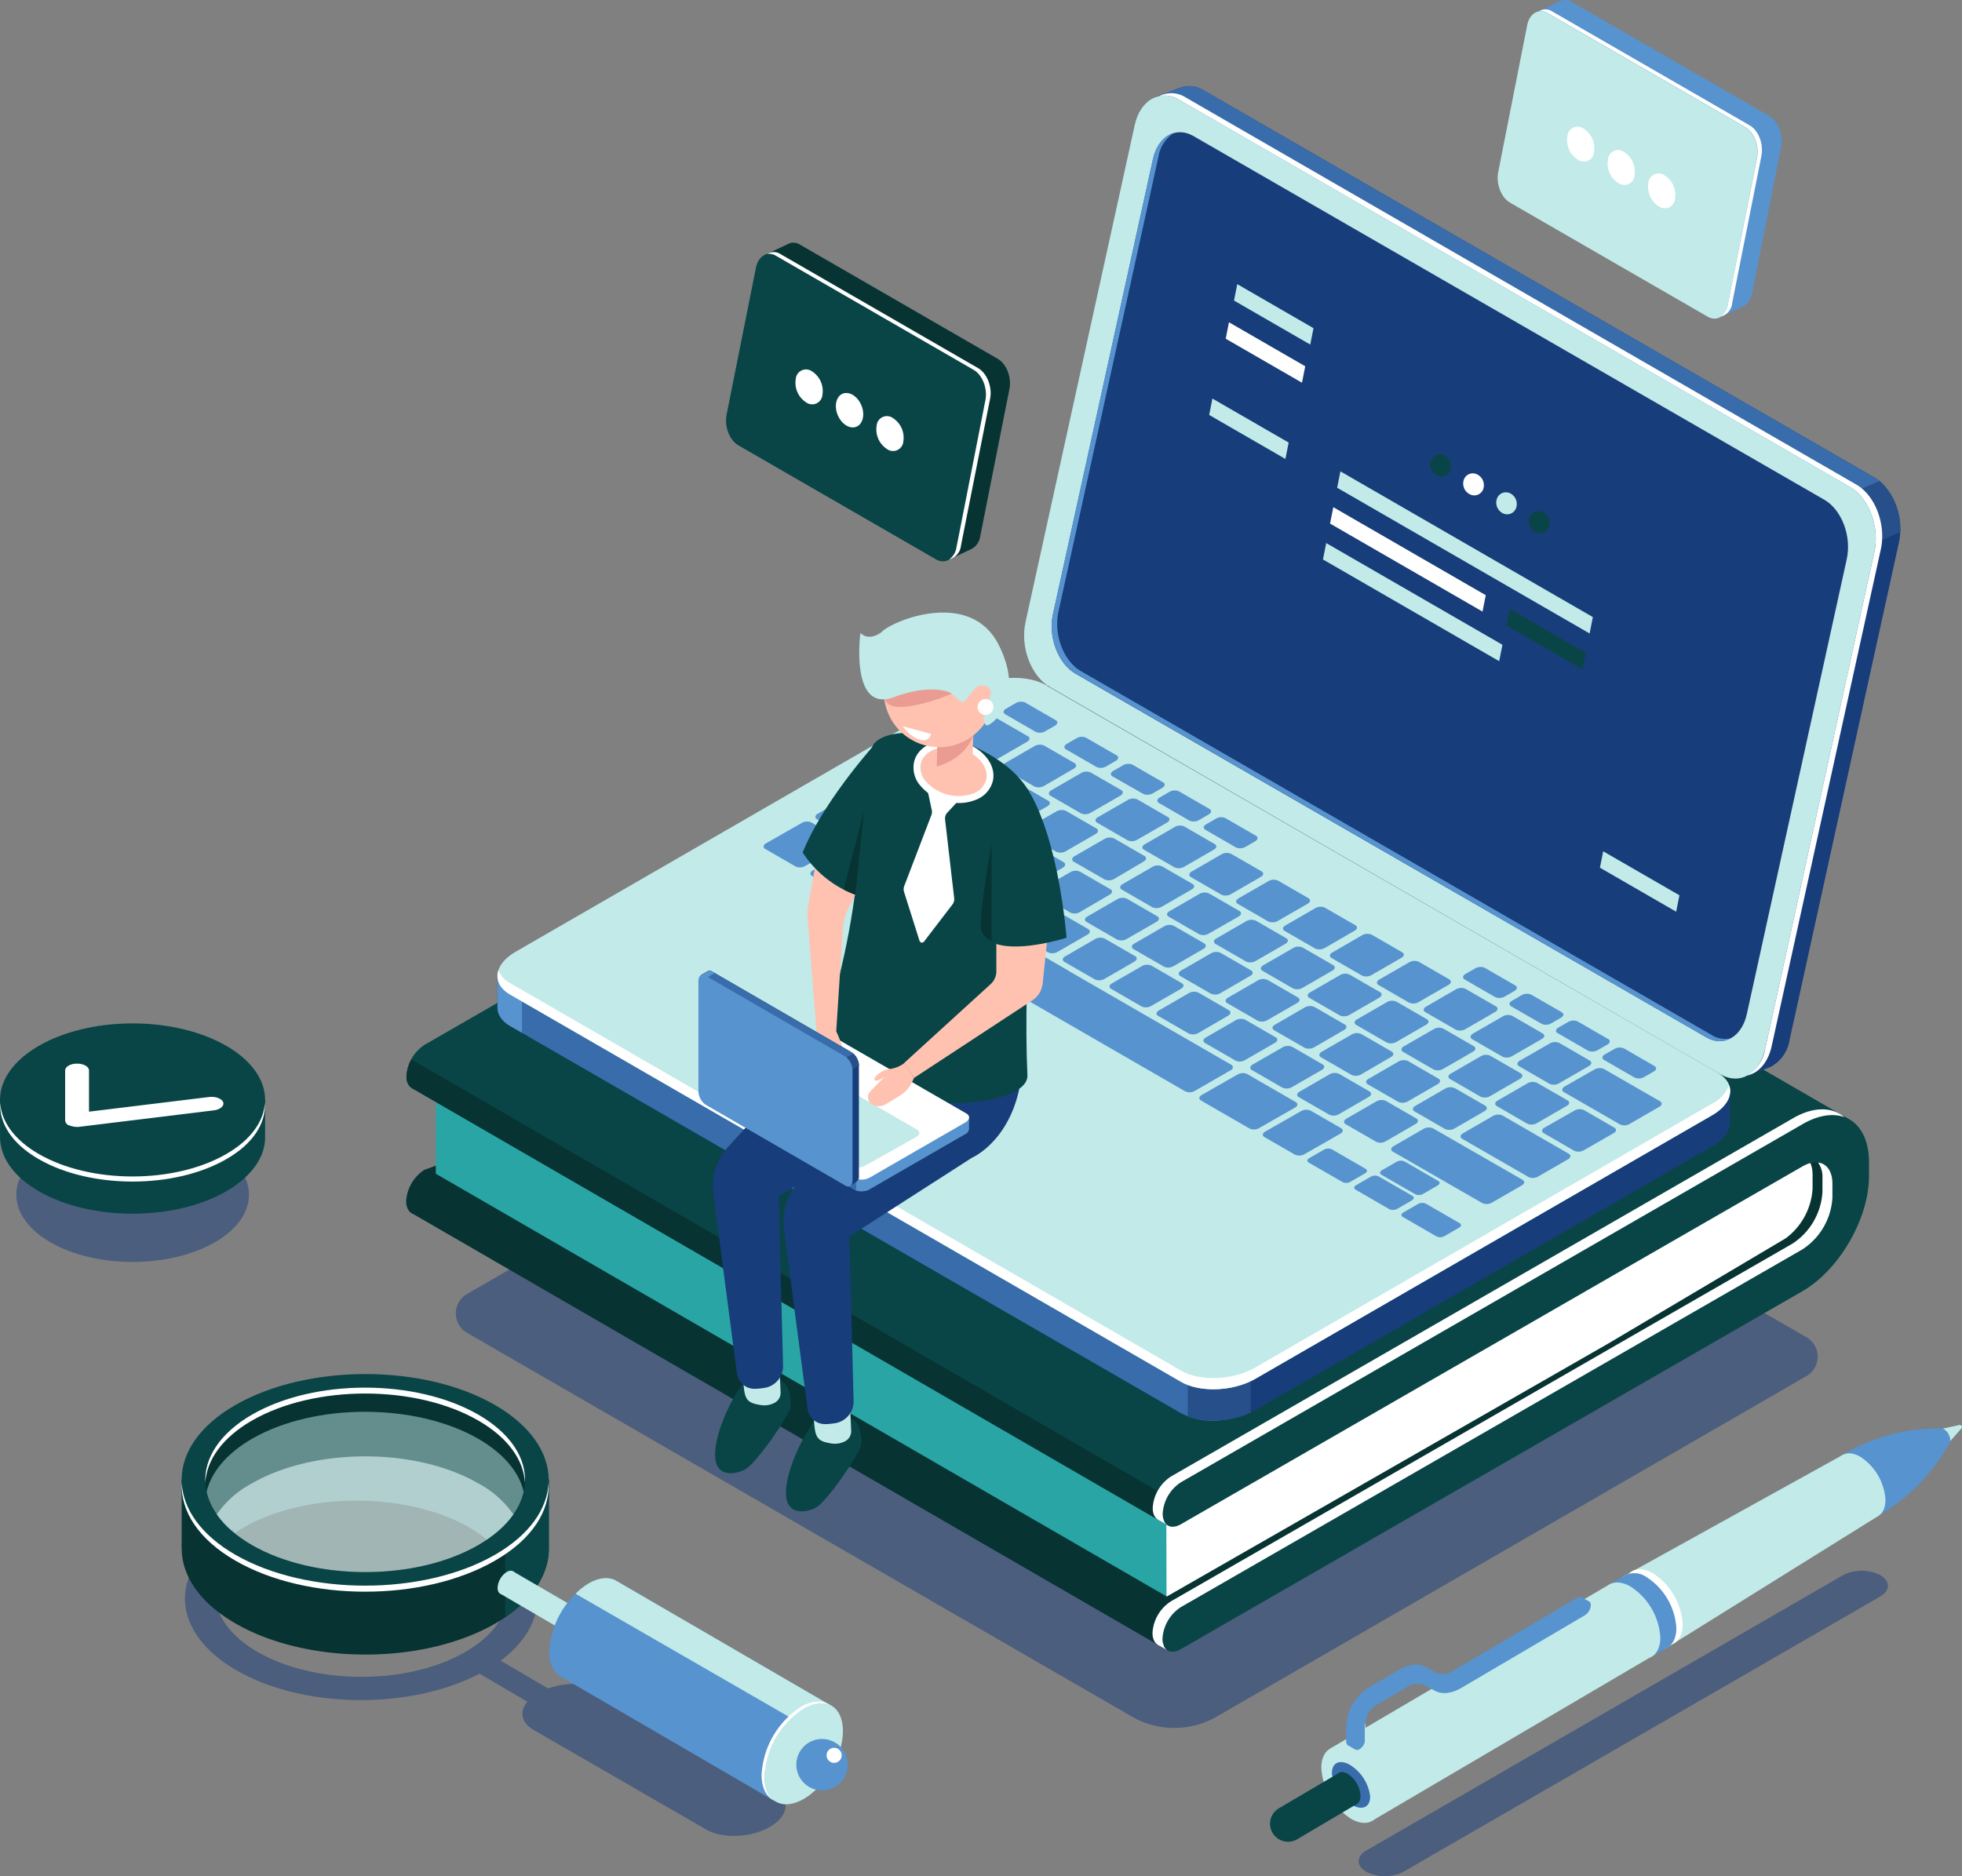 <svg id="Ñëîé_1" data-name="Ñëîé 1" xmlns="http://www.w3.org/2000/svg" viewBox="0 0 381.57 364.98"><rect x="0" y="0" width="381.57" height="364.98" fill="#808080" stroke="none"/><defs><style>.cls-1,.cls-6{fill:#173d7a;}.cls-1,.cls-11{opacity:0.5;}.cls-2{fill:#094546;}.cls-3{fill:#073333;}.cls-4{fill:#29a5a5;}.cls-5{fill:#fff;}.cls-7{fill:#396caa;}.cls-8{fill:#274f89;}.cls-11,.cls-9{fill:#c1eae9;}.cls-10{fill:#5793ce;}.cls-12{fill:aqua;}.cls-13{fill:#ffc2b0;}.cls-14{fill:#ea9c92;}</style></defs><title>cashreg</title><path class="cls-1" d="M400.12,372.89l-129.3-74.65a4.36,4.36,0,0,1,0-7.55l122.94-71,137.55,79.41a4.36,4.36,0,0,1,0,7.55L416.63,372.89A16.51,16.51,0,0,1,400.12,372.89Z" transform="translate(-179.99 -38.97)"/><path class="cls-2" d="M396.39,180c0-8.22-5.78-11.56-12.89-7.46L262.57,242.21a7.83,7.83,0,0,0-3.54,6.13c0,2.26,1.58,3.17,3.54,2l120.92-69.68c3.21-1.85,5.82-.34,5.82,3.37l0,13.52c2.35-.15,4.7-.15,7.08-.11Z" transform="translate(-179.99 -38.97)"/><path class="cls-3" d="M262.52,274.7l120.93-44.06c7.11-4.1,12.91-14.11,12.91-22.32V197.49c-2.38,0-4.73,0-7.08.11v14.8a12.86,12.86,0,0,1-5.82,10.06L262.53,266.53a7.82,7.82,0,0,0-3.55,6.13C259,274.91,260.57,275.83,262.52,274.7Z" transform="translate(-179.99 -38.97)"/><polygon class="cls-3" points="79.91 235.9 227.01 321.02 351.56 246.75 361.44 232 360.41 237.22 357.76 223.54 126.57 232.36 85.84 229.74 79.91 235.9"/><polygon class="cls-4" points="84.79 210.21 84.75 228.32 226.92 310.57 230.76 293.32 84.79 210.21"/><polygon class="cls-2" points="359.61 217.72 212.74 132.75 80.32 209.76 80.05 211.65 227.13 296.74 359.61 217.72"/><path class="cls-5" d="M492.77,300.32l34.53-20.48a13,13,0,0,0,5.2-9.63l0-2.71c0-2.2-.91-3.61-2.33-4l-68,37.81-55.36,29.94.05,18.31Z" transform="translate(-179.99 -38.97)"/><path class="cls-3" d="M411.82,332.9,265.89,248.47l-3.1-1.79L260,245.05a7.09,7.09,0,0,0-.94,3.29,2.51,2.51,0,0,0,1,2.27h0l0,0h0l147.05,85.08Z" transform="translate(-179.99 -38.97)"/><polygon class="cls-5" points="225.18 319.96 227.01 321.02 227.35 320.44 226.21 319.54 225.18 319.96"/><polygon class="cls-5" points="225.23 295.64 227.11 296.73 226.64 295.7 225.23 295.64"/><path class="cls-2" d="M409.66,327.31l120.92-69.68c7.12-4.1,12.9-.75,12.89,7.46l0,2.71c0,8.21-5.8,18.23-12.92,22.33L409.6,359.8c-2,1.13-3.54.21-3.53-2.05a7.85,7.85,0,0,1,3.54-6.13L530.54,282a12.85,12.85,0,0,0,5.82-10.07l0-2.71c0-3.7-2.6-5.21-5.81-3.36L409.65,335.48c-2,1.13-3.54.21-3.54-2.05A7.8,7.8,0,0,1,409.66,327.31Z" transform="translate(-179.99 -38.97)"/><path class="cls-5" d="M406.07,357.75a7.85,7.85,0,0,1,3.54-6.13L530.54,282a12.85,12.85,0,0,0,5.82-10.07l0-2.71c0-2.42-1.12-3.9-2.79-4.11a4.83,4.83,0,0,1,.85,3l0,2.71a12.89,12.89,0,0,1-5.83,10.07L407.67,350.5a7.83,7.83,0,0,0-3.54,6.13c0,1.71.91,2.65,2.2,2.51A3.38,3.38,0,0,1,406.07,357.75Z" transform="translate(-179.99 -38.97)"/><path class="cls-5" d="M406.11,333.43a7.8,7.8,0,0,1,3.55-6.12l120.92-69.68c3.07-1.76,5.88-2.14,8.1-1.35-2.37-2-6-2.1-10,.23L407.72,326.19a7.83,7.83,0,0,0-3.55,6.12c0,1.71.91,2.65,2.21,2.51A3.37,3.37,0,0,1,406.11,333.43Z" transform="translate(-179.99 -38.97)"/><path class="cls-6" d="M544.53,131.86,414.06,56.53a5.27,5.27,0,0,0-4.42-.54v0l-.23.09-.06,0-4.72,1.8L408.87,60a2,2,0,0,0-.06.23l-21.26,96.74c-1.06,4.84,1.07,10.49,4.76,12.62l127.33,73.52-.45,5.4,5.15-2a7.21,7.21,0,0,0,3.69-5.25l21.26-96.74C550.35,139.64,548.22,134,544.53,131.86Z" transform="translate(-179.99 -38.97)"/><path class="cls-7" d="M544.53,131.86,414.06,56.53a5.27,5.27,0,0,0-4.42-.54v0l-.23.09-.06,0-4.72,1.8L408.87,60a2,2,0,0,0-.06.23L394.8,124l63.84,49.73,90-36.62A10.1,10.1,0,0,0,544.53,131.86Z" transform="translate(-179.99 -38.97)"/><path class="cls-8" d="M539.61,146.73l9.93-4.23a12.47,12.47,0,0,0-4-9.95l-15.72,6.62Z" transform="translate(-179.99 -38.97)"/><path class="cls-9" d="M514.66,248,384.19,172.63c-3.69-2.14-5.82-7.79-4.76-12.63l21.25-96.74c1.06-4.84,4.92-7,8.61-4.9l130.47,75.32c3.69,2.14,5.82,7.79,4.76,12.63l-21.25,96.74C522.2,247.89,518.35,250.08,514.66,248Z" transform="translate(-179.99 -38.97)"/><path class="cls-5" d="M541,133.23,410.54,57.9a5.16,5.16,0,0,0-5.14-.22,5.33,5.33,0,0,1,3.89.68l130.47,75.32c3.69,2.14,5.82,7.79,4.76,12.63l-21.25,96.74a7.39,7.39,0,0,1-3.47,5.13c2.2-.49,4-2.48,4.72-5.59l21.25-96.74C546.83,141,544.7,135.36,541,133.23Z" transform="translate(-179.99 -38.97)"/><path class="cls-5" d="M511.83,240.76,389.12,170c-3.37-1.95-5.32-7.12-4.35-11.55l19.45-88.53c1-4.43,4.5-6.44,7.87-4.49L534.8,136.19c3.38,1.95,5.33,7.12,4.35,11.55l-19.44,88.53C518.73,240.7,515.21,242.71,511.83,240.76Z" transform="translate(-179.99 -38.97)"/><path class="cls-6" d="M511.83,240.76,389.12,170c-3.37-1.95-5.32-7.12-4.35-11.55l19.45-88.53c1-4.43,4.5-6.44,7.87-4.49L534.8,136.19c3.38,1.95,5.33,7.12,4.35,11.55l-19.44,88.53C518.73,240.7,515.21,242.71,511.83,240.76Z" transform="translate(-179.99 -38.97)"/><path class="cls-10" d="M512.9,240.32,390.19,169.51c-3.37-1.95-5.32-7.12-4.35-11.55l19.45-88.52a6.78,6.78,0,0,1,3.09-4.66c-1.95.5-3.55,2.32-4.16,5.09L384.77,158.4c-1,4.43,1,9.6,4.35,11.55l122.71,70.81a4.74,4.74,0,0,0,4.79.17A4.9,4.9,0,0,1,512.9,240.32Z" transform="translate(-179.99 -38.97)"/><path class="cls-6" d="M516.46,251.23l-17.84-2.35L383.5,182.41c-3.69-2.13-10.14-1.86-14.4.6l-81.58,47.08-10.78-1.42v6.11h0c-.07,1.41.73,2.77,2.47,3.78L409.7,313.89c3.69,2.13,10.13,1.87,14.39-.59L512.94,262c2.39-1.38,3.59-3.17,3.52-4.84h0Z" transform="translate(-179.99 -38.97)"/><path class="cls-7" d="M430,209.23l-8.18-4.72H331.85l-44.33,25.58-10.78-1.42v6.11h0c-.07,1.41.73,2.77,2.47,3.78L409.7,313.89a13.49,13.49,0,0,0,7.43,1.4Z" transform="translate(-179.99 -38.97)"/><path class="cls-10" d="M281.52,229.3l-4.78-.63v6.11h0c-.07,1.41.73,2.77,2.47,3.78l2.3,1.32Z" transform="translate(-179.99 -38.97)"/><path class="cls-8" d="M411,314.5a16.67,16.67,0,0,0,12.23-.76V300.1H411Z" transform="translate(-179.99 -38.97)"/><path class="cls-9" d="M409.7,307.78,279.22,232.45c-3.69-2.13-3.22-5.85,1-8.31l88.84-51.28c4.26-2.46,10.71-2.72,14.4-.59L514,247.6c3.69,2.13,3.23,5.85-1,8.31l-88.85,51.28C419.83,309.65,413.39,309.91,409.7,307.78Z" transform="translate(-179.99 -38.97)"/><path class="cls-5" d="M512.94,253.67,424.09,305c-4.26,2.46-10.7,2.73-14.39.6L279.22,230.22a4.85,4.85,0,0,1-2.29-2.51c-.58,1.74.16,3.51,2.29,4.74L409.7,307.78c3.69,2.13,10.13,1.87,14.39-.59l88.85-51.28c2.86-1.65,4-3.88,3.33-5.8A7,7,0,0,1,512.94,253.67Z" transform="translate(-179.99 -38.97)"/><path class="cls-10" d="M334.71,207.52l-5.9-3.41c-.47-.28-.41-.75.13-1.07l7-4a2.06,2.06,0,0,1,1.85-.08l5.9,3.41c.48.27.42.75-.13,1.07l-7,4A2.06,2.06,0,0,1,334.71,207.52Z" transform="translate(-179.99 -38.97)"/><path class="cls-10" d="M343.83,212.78l-5.9-3.41c-.48-.27-.42-.75.13-1.07l7-4a2.06,2.06,0,0,1,1.85-.08l5.9,3.41c.48.28.42.75-.13,1.07l-7,4A2.06,2.06,0,0,1,343.83,212.78Z" transform="translate(-179.99 -38.97)"/><path class="cls-10" d="M353,218,347,214.63c-.47-.27-.41-.75.14-1.06l7-4a2,2,0,0,1,1.84-.07l5.91,3.41c.47.27.41.75-.14,1.06l-7,4A2.05,2.05,0,0,1,353,218Z" transform="translate(-179.99 -38.97)"/><path class="cls-10" d="M365.56,213.7l-5.91-3.41c-.47-.28-.41-.75.14-1.07l5.85-3.38a2,2,0,0,1,1.84-.07l5.91,3.4c.47.28.41.76-.14,1.07l-5.84,3.38A2.06,2.06,0,0,1,365.56,213.7Z" transform="translate(-179.99 -38.97)"/><path class="cls-10" d="M374.67,219l-5.9-3.41c-.47-.27-.41-.75.13-1.07l5.85-3.37a2.06,2.06,0,0,1,1.85-.08l5.9,3.41c.48.27.42.75-.13,1.07l-5.85,3.37A2.06,2.06,0,0,1,374.67,219Z" transform="translate(-179.99 -38.97)"/><path class="cls-10" d="M383.79,224.22l-5.9-3.41c-.48-.27-.42-.75.13-1.06l5.85-3.38a2.06,2.06,0,0,1,1.85-.08l5.9,3.41c.47.28.42.75-.13,1.07l-5.85,3.38A2.05,2.05,0,0,1,383.79,224.22Z" transform="translate(-179.99 -38.97)"/><path class="cls-10" d="M392.91,229.49,387,226.08c-.47-.28-.41-.75.14-1.07l5.84-3.38a2.05,2.05,0,0,1,1.85-.07l5.91,3.4c.47.28.41.76-.14,1.07l-5.84,3.38A2.06,2.06,0,0,1,392.91,229.49Z" transform="translate(-179.99 -38.97)"/><path class="cls-10" d="M402,234.75l-5.9-3.41c-.47-.27-.42-.75.13-1.07l5.85-3.37a2.06,2.06,0,0,1,1.85-.08l5.9,3.41c.48.27.42.75-.13,1.07l-5.85,3.37A2.06,2.06,0,0,1,402,234.75Z" transform="translate(-179.99 -38.97)"/><path class="cls-10" d="M411.14,240l-5.9-3.41c-.48-.27-.42-.75.13-1.06l5.85-3.38a2.06,2.06,0,0,1,1.85-.08l5.9,3.41c.47.28.41.75-.13,1.07L413,239.94A2.05,2.05,0,0,1,411.14,240Z" transform="translate(-179.99 -38.97)"/><path class="cls-10" d="M420.26,245.28l-5.91-3.41c-.47-.28-.41-.75.14-1.07l5.84-3.38a2.05,2.05,0,0,1,1.85-.07l5.91,3.41c.47.27.41.75-.14,1.06l-5.85,3.38A2,2,0,0,1,420.26,245.28Z" transform="translate(-179.99 -38.97)"/><path class="cls-10" d="M429.37,250.54l-5.9-3.41c-.48-.27-.42-.75.13-1.07l5.85-3.37a2.06,2.06,0,0,1,1.85-.08l5.9,3.41c.48.27.42.75-.13,1.07l-5.85,3.37A2.06,2.06,0,0,1,429.37,250.54Z" transform="translate(-179.99 -38.97)"/><path class="cls-10" d="M438.49,255.8l-5.9-3.4c-.48-.28-.42-.76.13-1.07l5.85-3.38a2.06,2.06,0,0,1,1.85-.08l5.9,3.41c.47.28.41.75-.13,1.07l-5.85,3.38A2.05,2.05,0,0,1,438.49,255.8Z" transform="translate(-179.99 -38.97)"/><path class="cls-10" d="M447.61,261.07l-5.91-3.41c-.47-.27-.41-.75.13-1.07l5.85-3.38a2.05,2.05,0,0,1,1.85-.07l5.91,3.41c.47.27.41.75-.14,1.06L449.45,261A2,2,0,0,1,447.61,261.07Z" transform="translate(-179.99 -38.97)"/><path class="cls-10" d="M379,211.2l-5.9-3.4c-.48-.28-.42-.76.13-1.07l5.85-3.38a2.09,2.09,0,0,1,1.85-.08l5.9,3.41c.47.28.41.75-.13,1.07l-5.85,3.38A2.05,2.05,0,0,1,379,211.2Z" transform="translate(-179.99 -38.97)"/><path class="cls-10" d="M369.74,205.86l-5.91-3.41c-.47-.27-.41-.75.14-1.06l5.85-3.38a2,2,0,0,1,1.84-.08l5.91,3.41c.47.27.41.75-.14,1.07l-5.84,3.38A2.05,2.05,0,0,1,369.74,205.86Z" transform="translate(-179.99 -38.97)"/><path class="cls-10" d="M360.47,200.51l-12.72-7.34c-.47-.27-.41-.75.14-1.07l5.85-3.37a2.06,2.06,0,0,1,1.85-.08L368.3,196c.47.27.41.75-.13,1.07l-5.85,3.37A2.06,2.06,0,0,1,360.47,200.51Z" transform="translate(-179.99 -38.97)"/><path class="cls-10" d="M367,194l-10.32-5.95c-.48-.28-.42-.75.13-1.07l5.85-3.38a2.05,2.05,0,0,1,1.85-.07l10.32,5.95c.47.28.41.75-.13,1.07l-5.85,3.38A2.05,2.05,0,0,1,367,194Z" transform="translate(-179.99 -38.97)"/><path class="cls-10" d="M388.11,216.47l-5.91-3.41c-.47-.27-.41-.75.13-1.07l5.85-3.38a2.05,2.05,0,0,1,1.85-.07l5.91,3.41c.47.27.41.75-.14,1.06L390,216.39A2,2,0,0,1,388.11,216.47Z" transform="translate(-179.99 -38.97)"/><path class="cls-10" d="M397.22,221.73l-5.9-3.41c-.48-.27-.42-.75.13-1.06l5.85-3.38a2.06,2.06,0,0,1,1.85-.08l5.9,3.41c.48.27.42.75-.13,1.07l-5.85,3.37A2.06,2.06,0,0,1,397.22,221.73Z" transform="translate(-179.99 -38.97)"/><path class="cls-10" d="M406.34,227l-5.9-3.4c-.48-.28-.42-.76.13-1.07l5.85-3.38a2.09,2.09,0,0,1,1.85-.08l5.9,3.41c.47.28.41.75-.13,1.07l-5.85,3.38A2.05,2.05,0,0,1,406.34,227Z" transform="translate(-179.99 -38.97)"/><path class="cls-10" d="M415.46,232.26l-5.91-3.41c-.47-.27-.41-.75.13-1.07l5.85-3.38a2.05,2.05,0,0,1,1.85-.07l5.91,3.41c.47.27.41.75-.14,1.06l-5.85,3.38A2,2,0,0,1,415.46,232.26Z" transform="translate(-179.99 -38.97)"/><path class="cls-10" d="M424.57,237.52l-5.9-3.41c-.48-.27-.42-.75.13-1.06l5.85-3.38a2.06,2.06,0,0,1,1.85-.08l5.9,3.41c.48.27.42.75-.13,1.07l-5.85,3.37A2.06,2.06,0,0,1,424.57,237.52Z" transform="translate(-179.99 -38.97)"/><path class="cls-10" d="M433.69,242.78l-5.91-3.4c-.47-.28-.41-.76.14-1.07l5.85-3.38a2.09,2.09,0,0,1,1.85-.08l5.9,3.41c.47.28.41.75-.13,1.07l-5.85,3.38A2.05,2.05,0,0,1,433.69,242.78Z" transform="translate(-179.99 -38.97)"/><path class="cls-10" d="M442.8,248.05l-5.9-3.41c-.47-.27-.41-.75.13-1.07l5.85-3.37a2,2,0,0,1,1.85-.08l5.91,3.41c.47.27.41.75-.14,1.06L444.65,248A2.06,2.06,0,0,1,442.8,248.05Z" transform="translate(-179.99 -38.97)"/><path class="cls-10" d="M451.92,253.31,446,249.9c-.48-.27-.42-.75.13-1.06l5.85-3.38a2.06,2.06,0,0,1,1.85-.08l5.9,3.41c.48.27.42.75-.13,1.07l-5.85,3.37A2,2,0,0,1,451.92,253.31Z" transform="translate(-179.99 -38.97)"/><path class="cls-10" d="M461,258.58l-5.91-3.41c-.47-.28-.41-.75.14-1.07l5.85-3.38a2.05,2.05,0,0,1,1.85-.07l5.9,3.4c.47.28.41.76-.13,1.07l-5.85,3.38A2.09,2.09,0,0,1,461,258.58Z" transform="translate(-179.99 -38.97)"/><path class="cls-10" d="M477.25,267.93l-12.89-7.43c-.47-.28-.41-.76.14-1.07l5.85-3.38a2.06,2.06,0,0,1,1.85-.08l12.88,7.44c.47.27.41.75-.14,1.07l-5.85,3.38A2,2,0,0,1,477.25,267.93Z" transform="translate(-179.99 -38.97)"/><path class="cls-10" d="M495,257.68l-10.87-6.27c-.47-.28-.41-.75.13-1.07L490.1,247a2.05,2.05,0,0,1,1.85-.07l10.88,6.27c.47.28.41.76-.14,1.07l-5.85,3.38A2.05,2.05,0,0,1,495,257.68Z" transform="translate(-179.99 -38.97)"/><path class="cls-10" d="M404.07,215.44l-5.9-3.41c-.48-.27-.42-.75.13-1.07l5.85-3.38a2.05,2.05,0,0,1,1.85-.07l5.9,3.41c.48.27.42.75-.13,1.06l-5.85,3.38A2.06,2.06,0,0,1,404.07,215.44Z" transform="translate(-179.99 -38.97)"/><path class="cls-10" d="M394.73,210l-5.91-3.4c-.47-.28-.41-.76.14-1.07l5.85-3.38a2.06,2.06,0,0,1,1.85-.08l5.9,3.41c.47.28.41.75-.13,1.07L396.58,210A2.05,2.05,0,0,1,394.73,210Z" transform="translate(-179.99 -38.97)"/><path class="cls-10" d="M385.38,204.65l-5.9-3.41c-.47-.27-.41-.75.13-1.07l5.85-3.37a2.06,2.06,0,0,1,1.85-.08l5.91,3.41c.47.27.41.75-.14,1.07l-5.85,3.37A2.06,2.06,0,0,1,385.38,204.65Z" transform="translate(-179.99 -38.97)"/><path class="cls-10" d="M376,199.25l-5.9-3.4c-.48-.28-.42-.76.13-1.07l5.85-3.38a2.09,2.09,0,0,1,1.85-.08l5.9,3.41c.48.28.42.75-.13,1.07l-5.85,3.38A2.05,2.05,0,0,1,376,199.25Z" transform="translate(-179.99 -38.97)"/><path class="cls-10" d="M413.19,220.7l-5.91-3.41c-.47-.27-.41-.75.14-1.06l5.85-3.38a2.06,2.06,0,0,1,1.85-.08l5.9,3.41c.47.27.41.75-.13,1.07L415,220.62A2.06,2.06,0,0,1,413.19,220.7Z" transform="translate(-179.99 -38.97)"/><path class="cls-10" d="M422.3,226l-5.9-3.4c-.47-.28-.41-.76.13-1.07l5.85-3.38a2.09,2.09,0,0,1,1.85-.08l5.9,3.41c.48.28.42.75-.13,1.07l-5.85,3.38A2.05,2.05,0,0,1,422.3,226Z" transform="translate(-179.99 -38.97)"/><path class="cls-10" d="M431.42,231.23l-5.9-3.41c-.48-.27-.42-.75.13-1.07l5.85-3.37a2,2,0,0,1,1.85-.08l5.9,3.41c.48.27.42.75-.13,1.06l-5.85,3.38A2.06,2.06,0,0,1,431.42,231.23Z" transform="translate(-179.99 -38.97)"/><path class="cls-10" d="M440.54,236.49l-5.91-3.41c-.47-.27-.41-.75.14-1.06l5.85-3.38a2,2,0,0,1,1.84-.08l5.91,3.41c.47.27.41.75-.13,1.07l-5.85,3.37A2,2,0,0,1,440.54,236.49Z" transform="translate(-179.99 -38.97)"/><path class="cls-10" d="M449.65,241.75l-5.9-3.4c-.47-.28-.41-.76.13-1.07l5.85-3.38a2.05,2.05,0,0,1,1.85-.07l5.9,3.4c.48.28.42.76-.13,1.07l-5.85,3.38A2.05,2.05,0,0,1,449.65,241.75Z" transform="translate(-179.99 -38.97)"/><path class="cls-10" d="M458.77,247l-5.9-3.41c-.48-.27-.42-.75.13-1.07l5.85-3.37a2,2,0,0,1,1.85-.08l5.9,3.41c.48.27.42.75-.13,1.06l-5.85,3.38A2.06,2.06,0,0,1,458.77,247Z" transform="translate(-179.99 -38.97)"/><path class="cls-10" d="M467.89,252.28,462,248.87c-.47-.27-.41-.75.14-1.06l5.85-3.38a2,2,0,0,1,1.84-.08l5.91,3.41c.47.27.41.75-.14,1.07l-5.84,3.38A2.05,2.05,0,0,1,467.89,252.28Z" transform="translate(-179.99 -38.97)"/><path class="cls-10" d="M477,257.55l-5.9-3.41c-.47-.28-.42-.75.13-1.07l5.85-3.38a2.05,2.05,0,0,1,1.85-.07l5.9,3.4c.48.28.42.76-.13,1.07l-5.85,3.38A2.09,2.09,0,0,1,477,257.55Z" transform="translate(-179.99 -38.97)"/><path class="cls-10" d="M486.12,262.81l-5.9-3.41c-.48-.27-.42-.75.13-1.07L486.2,255a2.06,2.06,0,0,1,1.85-.08l5.9,3.41c.47.27.42.75-.13,1.06L488,262.73A2.06,2.06,0,0,1,486.12,262.81Z" transform="translate(-179.99 -38.97)"/><path class="cls-10" d="M399.27,202.42l-5.9-3.41c-.48-.27-.42-.75.13-1.07l5.85-3.37a2.06,2.06,0,0,1,1.85-.08l5.9,3.41c.48.27.42.75-.13,1.07l-5.85,3.37A2.06,2.06,0,0,1,399.27,202.42Z" transform="translate(-179.99 -38.97)"/><path class="cls-10" d="M390.2,197.18l-5.9-3.41c-.48-.27-.42-.75.13-1.06l5.85-3.38a2.06,2.06,0,0,1,1.85-.08l5.9,3.41c.47.27.41.75-.13,1.07l-5.85,3.37A2,2,0,0,1,390.2,197.18Z" transform="translate(-179.99 -38.97)"/><path class="cls-10" d="M381.13,191.94l-5.91-3.4c-.47-.28-.41-.76.14-1.07l5.85-3.38a2.09,2.09,0,0,1,1.85-.08l5.9,3.41c.47.28.41.75-.13,1.07L383,191.87A2.05,2.05,0,0,1,381.13,191.94Z" transform="translate(-179.99 -38.97)"/><path class="cls-10" d="M372.06,186.71l-5.91-3.41c-.47-.27-.41-.75.14-1.07l5.85-3.38a2,2,0,0,1,1.84-.07l5.91,3.41c.47.27.41.75-.13,1.06l-5.85,3.38A2.06,2.06,0,0,1,372.06,186.71Z" transform="translate(-179.99 -38.97)"/><path class="cls-10" d="M381.38,181.32l-5.9-3.41c-.47-.27-.41-.75.13-1.06l1.94-1.12a2.06,2.06,0,0,1,1.85-.08l5.9,3.41c.47.27.41.75-.13,1.07l-1.94,1.11A2,2,0,0,1,381.38,181.32Z" transform="translate(-179.99 -38.97)"/><path class="cls-10" d="M393.22,188.16l-5.9-3.41c-.47-.28-.42-.75.13-1.07l1.94-1.12a2,2,0,0,1,1.84-.07l5.91,3.41c.47.27.41.75-.13,1.06l-1.94,1.12A2.06,2.06,0,0,1,393.22,188.16Z" transform="translate(-179.99 -38.97)"/><path class="cls-10" d="M402.26,193.37,396.35,190c-.47-.27-.41-.75.14-1.06l1.93-1.12a2.06,2.06,0,0,1,1.85-.08l5.9,3.41c.48.27.42.75-.13,1.07l-1.93,1.12A2.05,2.05,0,0,1,402.26,193.37Z" transform="translate(-179.99 -38.97)"/><path class="cls-10" d="M411.29,198.59l-5.9-3.41c-.48-.27-.42-.75.13-1.07l1.93-1.12a2.05,2.05,0,0,1,1.85-.07l5.9,3.41c.48.27.42.75-.13,1.06l-1.93,1.12A2.06,2.06,0,0,1,411.29,198.59Z" transform="translate(-179.99 -38.97)"/><path class="cls-10" d="M420.32,203.8l-5.9-3.41c-.47-.27-.42-.75.13-1.06l1.94-1.12a2,2,0,0,1,1.84-.08l5.91,3.41c.47.28.41.75-.13,1.07l-1.94,1.12A2.05,2.05,0,0,1,420.32,203.8Z" transform="translate(-179.99 -38.97)"/><path class="cls-10" d="M470.75,232.92l-5.9-3.41c-.47-.27-.41-.75.13-1.07l1.94-1.11a2.06,2.06,0,0,1,1.85-.08l5.9,3.41c.47.27.41.75-.13,1.07l-1.94,1.11A2.06,2.06,0,0,1,470.75,232.92Z" transform="translate(-179.99 -38.97)"/><path class="cls-10" d="M479.79,238.13l-5.91-3.4c-.47-.28-.41-.76.14-1.07l1.93-1.12a2.05,2.05,0,0,1,1.85-.07l5.9,3.4c.48.28.42.76-.13,1.07l-1.93,1.12A2.05,2.05,0,0,1,479.79,238.13Z" transform="translate(-179.99 -38.97)"/><path class="cls-10" d="M488.82,243.35l-5.9-3.41c-.48-.27-.42-.75.13-1.07l1.93-1.11a2.06,2.06,0,0,1,1.85-.08l5.91,3.41c.47.27.41.75-.14,1.07l-1.93,1.11A2.06,2.06,0,0,1,488.82,243.35Z" transform="translate(-179.99 -38.97)"/><path class="cls-10" d="M497.85,248.57l-5.9-3.41c-.47-.28-.41-.75.13-1.07L494,243a2.05,2.05,0,0,1,1.85-.07l5.9,3.41c.47.27.41.75-.13,1.06l-1.94,1.12A2.06,2.06,0,0,1,497.85,248.57Z" transform="translate(-179.99 -38.97)"/><path class="cls-10" d="M408.39,207.68l-5.91-3.41c-.47-.27-.41-.75.14-1.06l5.85-3.38a2,2,0,0,1,1.84-.08l5.91,3.41c.47.27.41.75-.13,1.07l-5.85,3.38A2.05,2.05,0,0,1,408.39,207.68Z" transform="translate(-179.99 -38.97)"/><path class="cls-10" d="M417.5,213l-5.9-3.41c-.47-.28-.41-.75.13-1.07l5.85-3.38a2.05,2.05,0,0,1,1.85-.07l5.9,3.4c.48.28.42.76-.13,1.07l-5.85,3.38A2.06,2.06,0,0,1,417.5,213Z" transform="translate(-179.99 -38.97)"/><path class="cls-10" d="M426.62,218.21l-5.9-3.41c-.48-.27-.42-.75.13-1.07l5.85-3.37a2.06,2.06,0,0,1,1.85-.08l5.9,3.41c.47.27.42.75-.13,1.07l-5.85,3.37A2.06,2.06,0,0,1,426.62,218.21Z" transform="translate(-179.99 -38.97)"/><path class="cls-10" d="M435.74,223.47l-5.91-3.41c-.47-.27-.41-.75.14-1.06l5.84-3.38a2.06,2.06,0,0,1,1.85-.08l5.91,3.41c.47.27.41.75-.14,1.07l-5.84,3.38A2.05,2.05,0,0,1,435.74,223.47Z" transform="translate(-179.99 -38.97)"/><path class="cls-10" d="M444.85,228.74l-5.9-3.41c-.47-.28-.42-.75.13-1.07l5.85-3.38a2.05,2.05,0,0,1,1.85-.07l5.9,3.4c.48.28.42.76-.13,1.07l-5.85,3.38A2.06,2.06,0,0,1,444.85,228.74Z" transform="translate(-179.99 -38.97)"/><path class="cls-10" d="M454,234l-5.9-3.41c-.48-.27-.42-.75.13-1.07l5.85-3.37a2.06,2.06,0,0,1,1.85-.08l5.9,3.41c.47.27.42.75-.13,1.07l-5.85,3.37A2.06,2.06,0,0,1,454,234Z" transform="translate(-179.99 -38.97)"/><path class="cls-10" d="M463.09,239.26l-5.91-3.41c-.47-.27-.41-.75.14-1.06l5.84-3.38a2.06,2.06,0,0,1,1.85-.08l5.91,3.41c.47.28.41.75-.14,1.07l-5.84,3.38A2.05,2.05,0,0,1,463.09,239.26Z" transform="translate(-179.99 -38.97)"/><path class="cls-10" d="M472.2,244.53l-5.9-3.41c-.47-.28-.42-.75.13-1.07l5.85-3.38a2.05,2.05,0,0,1,1.85-.07L480,240c.48.27.42.75-.13,1.06l-5.85,3.38A2.06,2.06,0,0,1,472.2,244.53Z" transform="translate(-179.99 -38.97)"/><path class="cls-10" d="M481.32,249.79l-5.9-3.41c-.48-.27-.42-.75.13-1.07l5.85-3.37a2.06,2.06,0,0,1,1.85-.08l5.9,3.41c.47.27.41.75-.13,1.07l-5.85,3.37A2.06,2.06,0,0,1,481.32,249.79Z" transform="translate(-179.99 -38.97)"/><path class="cls-10" d="M356.27,208.33l-17.39-10c-.47-.27-.41-.75.13-1.06l5.85-3.38a2.06,2.06,0,0,1,1.85-.08l17.39,10c.47.27.41.75-.14,1.07l-5.84,3.38A2.05,2.05,0,0,1,356.27,208.33Z" transform="translate(-179.99 -38.97)"/><path class="cls-10" d="M468.26,273l-17.38-10c-.48-.28-.42-.75.13-1.07l5.85-3.38a2.05,2.05,0,0,1,1.85-.07l17.39,10c.47.28.41.75-.14,1.07l-5.85,3.38A2.05,2.05,0,0,1,468.26,273Z" transform="translate(-179.99 -38.97)"/><path class="cls-10" d="M431.81,263.57l-5.91-3.41c-.47-.27-.41-.75.14-1.06l7-4a2.05,2.05,0,0,1,1.85-.07l5.91,3.4c.47.28.41.76-.14,1.07l-7,4A2.05,2.05,0,0,1,431.81,263.57Z" transform="translate(-179.99 -38.97)"/><path class="cls-10" d="M365.6,225.35l-9.44-5.45c-.47-.28-.41-.75.13-1.07l7-4a2.06,2.06,0,0,1,1.85-.08l9.44,5.45c.48.28.42.75-.13,1.07l-7,4A2.06,2.06,0,0,1,365.6,225.35Z" transform="translate(-179.99 -38.97)"/><path class="cls-10" d="M423,258.5l-9.44-5.45c-.47-.27-.41-.75.13-1.07l7-4a2.06,2.06,0,0,1,1.85-.08l9.44,5.45c.48.28.42.75-.13,1.07l-7,4A2.06,2.06,0,0,1,423,258.5Z" transform="translate(-179.99 -38.97)"/><path class="cls-10" d="M378.76,232.94l-9.45-5.45c-.47-.27-.41-.75.14-1.07l7-4a2.09,2.09,0,0,1,1.85-.08l9.45,5.46c.47.27.41.75-.14,1.06l-7,4A2,2,0,0,1,378.76,232.94Z" transform="translate(-179.99 -38.97)"/><path class="cls-10" d="M378.33,222.36l41.05,23.7a.57.57,0,0,1,0,1.07l-7.11,4.1a2.05,2.05,0,0,1-1.84,0l-41.05-23.7Z" transform="translate(-179.99 -38.97)"/><path class="cls-10" d="M457.29,273.12l6.57,3.79c.39.23.34.62-.11.88l-2.85,1.64a1.68,1.68,0,0,1-1.51.07l-6.58-3.8c-.39-.23-.34-.62.11-.88l2.85-1.64A1.67,1.67,0,0,1,457.29,273.12Z" transform="translate(-179.99 -38.97)"/><path class="cls-10" d="M448.09,267.81l6.58,3.79c.39.23.34.62-.11.88l-2.85,1.65a1.74,1.74,0,0,1-1.52.06l-6.57-3.8c-.39-.22-.34-.61.11-.87l2.85-1.65A1.65,1.65,0,0,1,448.09,267.81Z" transform="translate(-179.99 -38.97)"/><path class="cls-10" d="M439,262.54l6.57,3.8c.39.23.34.62-.11.88l-2.85,1.64a1.65,1.65,0,0,1-1.51.06l-6.58-3.79c-.39-.23-.34-.62.11-.88l2.85-1.64A1.71,1.71,0,0,1,439,262.54Z" transform="translate(-179.99 -38.97)"/><path class="cls-10" d="M453.13,264.9l6.57,3.8c.39.22.34.61-.11.87l-2.85,1.65a1.65,1.65,0,0,1-1.51.06l-6.58-3.79c-.39-.23-.34-.62.11-.88l2.85-1.65A1.74,1.74,0,0,1,453.13,264.9Z" transform="translate(-179.99 -38.97)"/><polygon class="cls-9" points="309.15 123.23 260.05 94.88 260.68 91.69 309.78 120.04 309.15 123.23"/><polygon class="cls-9" points="291.56 128.62 257.29 108.83 257.92 105.64 292.2 125.43 291.56 128.62"/><polygon class="cls-5" points="288.32 118.97 258.67 101.85 259.3 98.66 288.95 115.78 288.32 118.97"/><polygon class="cls-2" points="307.77 130.21 292.94 121.64 293.58 118.45 308.4 127.01 307.77 130.21"/><polygon class="cls-9" points="254.82 67.03 239.99 58.47 240.62 55.27 255.45 63.84 254.82 67.03"/><polygon class="cls-5" points="253.21 74.45 238.38 65.89 239.01 62.69 253.84 71.25 253.21 74.45"/><polygon class="cls-9" points="325.98 177.35 311.15 168.79 311.79 165.6 326.62 174.16 325.98 177.35"/><polygon class="cls-9" points="249.99 89.28 235.16 80.72 235.79 77.53 250.62 86.09 249.99 89.28"/><path class="cls-2" d="M462,130.55a1.84,1.84,0,0,1-2.66.82,2.32,2.32,0,0,1-1-2.91,1.85,1.85,0,0,1,2.67-.82A2.31,2.31,0,0,1,462,130.55Z" transform="translate(-179.99 -38.97)"/><path class="cls-5" d="M468.4,134.24a1.86,1.86,0,0,1-2.67.82,2.32,2.32,0,0,1-1-2.91,1.85,1.85,0,0,1,2.67-.82A2.32,2.32,0,0,1,468.4,134.24Z" transform="translate(-179.99 -38.97)"/><path class="cls-9" d="M474.79,137.92a1.85,1.85,0,0,1-2.67.82,2.31,2.31,0,0,1-.95-2.91,1.85,1.85,0,0,1,2.66-.82A2.32,2.32,0,0,1,474.79,137.92Z" transform="translate(-179.99 -38.97)"/><path class="cls-2" d="M481.17,141.61a1.84,1.84,0,0,1-2.66.82,2.32,2.32,0,0,1-1-2.91,1.85,1.85,0,0,1,2.67-.82A2.31,2.31,0,0,1,481.17,141.61Z" transform="translate(-179.99 -38.97)"/><path class="cls-1" d="M545.65,345.37a8,8,0,0,0-7.19,0l-92.74,53.57c-2,1.14-2,3,0,4.15a8,8,0,0,0,7.19,0l92.74-53.56C547.64,348.38,547.64,346.52,545.65,345.37Z" transform="translate(-179.99 -38.97)"/><path class="cls-9" d="M561.5,316.36h0a.41.41,0,0,0-.44-.19l-5.61,1.22,2.21,3.75,3.79-4.31A.39.39,0,0,0,561.5,316.36Z" transform="translate(-179.99 -38.97)"/><path class="cls-10" d="M559.29,319.13a2.83,2.83,0,0,0-1.29-2.19.94.94,0,0,0-.84-.1,35.83,35.83,0,0,0-18.45,4.94l-.4.24,7,11.85,2.06-1.36a35.9,35.9,0,0,0,10.76-11.15l.88-1.44A.93.93,0,0,0,559.29,319.13Z" transform="translate(-179.99 -38.97)"/><path class="cls-9" d="M546.67,330.71a10.74,10.74,0,0,0-4.92-8.38c-2.7-1.53-4.87-.25-4.84,2.85a10.74,10.74,0,0,0,4.92,8.38C544.53,335.09,546.7,333.81,546.67,330.71Z" transform="translate(-179.99 -38.97)"/><polygon class="cls-9" points="323.93 320.67 365.29 294.9 358.32 283.05 315.7 306.66 323.93 320.67"/><path class="cls-9" d="M505.57,355.9a12.67,12.67,0,0,0-5.82-9.9c-3.18-1.81-5.74-.3-5.72,3.36a12.69,12.69,0,0,0,5.83,9.9C503,361.07,505.6,359.57,505.57,355.9Z" transform="translate(-179.99 -38.97)"/><path class="cls-9" d="M503.22,357.29a12.69,12.69,0,0,0-5.83-9.9c-3.18-1.81-5.74-.31-5.72,3.36a12.7,12.7,0,0,0,5.83,9.9C500.68,362.46,503.24,361,503.22,357.29Z" transform="translate(-179.99 -38.97)"/><rect class="cls-9" x="438.36" y="361.97" width="63.46" height="16.25" transform="translate(-302.7 250.28) rotate(-30.45)"/><path class="cls-9" d="M448.5,389.45a12.68,12.68,0,0,0-5.82-9.91c-3.18-1.8-5.74-.3-5.72,3.37a12.7,12.7,0,0,0,5.83,9.9C446,394.62,448.53,393.11,448.5,389.45Z" transform="translate(-179.99 -38.97)"/><path class="cls-7" d="M446.44,388.28a8.43,8.43,0,0,0-3.93-6c-2.05-1.16-3.61-.35-3.48,1.82a8.41,8.41,0,0,0,3.93,6C445,391.25,446.57,390.44,446.44,388.28Z" transform="translate(-179.99 -38.97)"/><path class="cls-5" d="M506,355.66a12.74,12.74,0,0,0-5.82-9.91,4.49,4.49,0,0,0-3.42-.63c1-1.09,2.74-1.21,4.67-.12a12.72,12.72,0,0,1,5.82,9.91c0,2.18-.89,3.59-2.31,4A4.53,4.53,0,0,0,506,355.66Z" transform="translate(-179.99 -38.97)"/><path class="cls-10" d="M506,355.66a12.71,12.71,0,0,0-5.82-9.91,4.07,4.07,0,0,0-4.07-.37l-3.1,1.83,1.48,2.51a13,13,0,0,0,5.28,9l1.48,2.51,3.1-1.82h0C505.37,358.78,506,357.49,506,355.66Z" transform="translate(-179.99 -38.97)"/><path class="cls-9" d="M502.89,357.48a12.68,12.68,0,0,0-5.82-9.9c-3.19-1.81-5.75-.31-5.72,3.36a12.7,12.7,0,0,0,5.82,9.9C500.36,362.65,502.92,361.14,502.89,357.48Z" transform="translate(-179.99 -38.97)"/><path class="cls-2" d="M443.86,389.9l-3.55-6-11.59,6.82a3.5,3.5,0,0,0-1.25,4.79h0a3.51,3.51,0,0,0,4.8,1.25Z" transform="translate(-179.99 -38.97)"/><path class="cls-2" d="M444.58,388.29a5.48,5.48,0,0,0-2.51-4.27c-1.38-.78-2.48-.13-2.47,1.45a5.48,5.48,0,0,0,2.51,4.27C443.49,390.52,444.59,389.87,444.58,388.29Z" transform="translate(-179.99 -38.97)"/><path class="cls-10" d="M457.47,367l-1.74-1a3.69,3.69,0,0,0-3.72.39l-6,3.51a4.52,4.52,0,0,0-2,3.56l0,3a2.46,2.46,0,0,1-.6,1.5l.22,1.38-1.48-.85h0a.76.76,0,0,1-.35-.72l0-3a9.45,9.45,0,0,1,4.22-7.43l6-3.5c2-1.17,3.87-1.38,5.29-.57l1.74,1a3.72,3.72,0,0,0,3.72-.4l24-14.12a.77.77,0,0,1,.79-.08h0l1.48.85-1.27.49a2.43,2.43,0,0,1-1,1.31l-24,14.12C460.77,367.57,458.89,367.77,457.47,367Z" transform="translate(-179.99 -38.97)"/><path class="cls-10" d="M457.23,366.84a3.69,3.69,0,0,0-3.72.39l-6,3.51a4.54,4.54,0,0,0-2,3.56l0,3a2.49,2.49,0,0,1-1.1,1.93c-.61.36-1.11.08-1.12-.63l0-3a9.47,9.47,0,0,1,4.21-7.43l6-3.5c2-1.17,3.87-1.37,5.29-.57l1.74,1a3.72,3.72,0,0,0,3.72-.4l24-14.12c.61-.36,1.11-.08,1.12.63a2.46,2.46,0,0,1-1.1,1.94l-24,14.12c-2,1.17-3.87,1.37-5.29.56Z" transform="translate(-179.99 -38.97)"/><path class="cls-5" d="M445.46,374.79l0,3s0,0,0,.06a1.86,1.86,0,0,0,.09-.55l0-3c0-.08,0-.17,0-.26A3.33,3.33,0,0,0,445.46,374.79Z" transform="translate(-179.99 -38.97)"/><path class="cls-1" d="M225.31,336.34a11.89,11.89,0,0,0,1.45,3.07c-7.61,6.41-6.49,15.24,3.37,20.93,11.14,6.43,29.2,6.43,40.33,0,8.22-4.74,10.37-11.65,6.47-17.53a16.41,16.41,0,0,0,2.78-3c7.1,6.89,6.31,15.74-2.36,22.2l9.24,5.41c3.49-1.25,7.79-1.16,10.44.37l33.59,19.39c3.17,1.84,2.78,5-.89,7.16s-9.22,2.35-12.4.52l-33.59-19.39c-2.41-1.4-2.76-3.58-1.18-5.47l-9.32-5.46c-13.46,7.06-34.25,6.86-47.24-.64C212.85,356.32,212.63,344.1,225.31,336.34Z" transform="translate(-179.99 -38.97)"/><path class="cls-11" d="M229,318.85c12.14-7,31.82-7,44,0,5,2.9,8,6.56,8.84,10.34-.76,3.34-3.14,6.57-7.15,9.28a25.79,25.79,0,0,0-3.39-2.33c-12.14-7-31.82-7-44,0-.59.35-1.15.71-1.69,1.07a14.87,14.87,0,0,1-5.44-8C221.05,325.41,224,321.75,229,318.85Z" transform="translate(-179.99 -38.97)"/><path class="cls-3" d="M282.56,334.79l-4.74-6.19-14.4-6.69L251,320.81l-14.53,1.78L226.4,327.8,220,331.91l-1.16-6.7,2.18-7.7s5.5-3.65,5.84-4,12.88-4.82,12.88-4.82l12.54-.85,10.08,1.27,10.25,3.05,6.77,4.74,5.09,6.44.57,8Z" transform="translate(-179.99 -38.97)"/><polygon class="cls-3" points="35.33 287.88 35.33 300.9 38.81 295.26 35.33 287.88"/><path class="cls-3" d="M273,327.52c-12.14-7-31.82-7-44,0a19.26,19.26,0,0,0-7.85,7.64c-1.07-1-2.45-1.71-3-3a24.49,24.49,0,0,1,7.61-6.52c13.94-8,36.54-8.05,50.48,0a25.25,25.25,0,0,1,7.15,5.9,10.9,10.9,0,0,1-2.55,3.63A19.31,19.31,0,0,0,273,327.52Z" transform="translate(-179.99 -38.97)"/><path class="cls-11" d="M229,318.85c12.14-7,31.82-7,44,0,5,2.9,8,6.56,8.84,10.34C281,333,278,336.63,273,339.54c-12.14,7-31.82,7-44,0-5-2.91-8-6.57-8.84-10.35C221.05,325.41,224,321.75,229,318.85Z" transform="translate(-179.99 -38.97)"/><path class="cls-3" d="M218.16,332.16a4.22,4.22,0,0,0,1.08,1.41v-.14l3.22,1.92,4,3.67,5.47,2.43,7.57,2.71,6.72,1.58,9.26.4,6-.62,11.86-3.11,7.73-6.83c-.06-.14-.11-.28-.18-.41a10.9,10.9,0,0,0,2.55-3.63c.2.26.4.52.59.79l2.71-5.65v13.53h0c0,5.28-3.47,10.56-10.44,14.58-13.94,8.05-36.54,8.05-50.48,0C215.18,348.67,212.65,339.66,218.16,332.16Z" transform="translate(-179.99 -38.97)"/><path class="cls-2" d="M278.24,338l2.79-2.46c-.06-.14-.11-.28-.18-.41a10.9,10.9,0,0,0,2.55-3.63c.2.26.4.52.59.79l2.71-5.65v13.53h0c0,4.75-2.81,9.49-8.45,13.32Z" transform="translate(-179.99 -38.97)"/><path class="cls-2" d="M225.77,341.42c13.94,8,36.54,8,50.48,0s13.93-21.09,0-29.14-36.54-8-50.48,0S211.83,333.37,225.77,341.42ZM229,314.15c12.14-7,31.82-7,44,0s12.14,18.38,0,25.39-31.82,7-44,0S216.89,321.16,229,314.15Z" transform="translate(-179.99 -38.97)"/><polygon class="cls-9" points="119.6 317.21 99.82 305.7 97.19 309.96 117.06 321.54 119.6 317.21"/><path class="cls-12" d="M296.55,359.37c0,1.13.79,1.59,1.77,1a3.9,3.9,0,0,0,1.77-3.07c0-1.13-.79-1.59-1.77-1A3.9,3.9,0,0,0,296.55,359.37Z" transform="translate(-179.99 -38.97)"/><path class="cls-12" d="M296.55,359.37c0,1.13.79,1.59,1.77,1a3.9,3.9,0,0,0,1.77-3.07c0-1.13-.79-1.59-1.77-1A3.9,3.9,0,0,0,296.55,359.37Z" transform="translate(-179.99 -38.97)"/><path class="cls-9" d="M276.76,347.85c0,1.13.79,1.59,1.77,1a3.93,3.93,0,0,0,1.78-3.08c0-1.13-.8-1.58-1.78-1A3.92,3.92,0,0,0,276.76,347.85Z" transform="translate(-179.99 -38.97)"/><path class="cls-10" d="M286.82,360.2A16.84,16.84,0,0,1,294.45,347c2.15-1.25,4.1-1.33,5.49-.47h0l41.82,24.31-10.93,18.6-41.38-24.09a3.47,3.47,0,0,1-.79-.46l0,0h0A5.68,5.68,0,0,1,286.82,360.2Z" transform="translate(-179.99 -38.97)"/><path class="cls-9" d="M338.73,376l-46.8-27a12.42,12.42,0,0,1,2.52-2c2.15-1.25,4.1-1.33,5.49-.47h0l41.82,24.31Z" transform="translate(-179.99 -38.97)"/><ellipse class="cls-9" cx="336.3" cy="380.12" rx="10.79" ry="6.23" transform="translate(-341.04 442.32) rotate(-60)"/><path class="cls-10" d="M334.86,382.25a5,5,0,1,0,5-5A5,5,0,0,0,334.86,382.25Z" transform="translate(-179.99 -38.97)"/><circle class="cls-5" cx="162.22" cy="341.46" r="1.47"/><path class="cls-5" d="M335.73,371c2.26-1.3,4.28-1.33,5.67-.34-1.35-.63-3.14-.47-5.1.67a16.85,16.85,0,0,0-7.63,13.22c0,2.26.74,3.88,1.95,4.74-1.54-.72-2.52-2.48-2.52-5.07A16.89,16.89,0,0,1,335.73,371Z" transform="translate(-179.99 -38.97)"/><path class="cls-5" d="M229,314.15c12.14-7,31.82-7,44,0,6.32,3.65,9.35,8.48,9.08,13.27-.24-4.41-3.26-8.77-9.08-12.12-12.14-7-31.82-7-44,0-5.82,3.36-8.84,7.72-9.08,12.12C219.68,322.63,222.7,317.8,229,314.15Z" transform="translate(-179.99 -38.97)"/><path class="cls-5" d="M225.77,341.42c13.94,8,36.54,8,50.48,0,6.71-3.87,10.18-8.91,10.43-14,.26,5.46-3.21,11-10.43,15.14-13.94,8.05-36.54,8.05-50.48,0-7.22-4.17-10.69-9.68-10.43-15.14C215.59,332.5,219.06,337.54,225.77,341.42Z" transform="translate(-179.99 -38.97)"/><path class="cls-2" d="M344.53,314.31s-3.74-1.89-6,.92-5.59,9.46-5.69,13.95,3.55,4.19,5.72,3.13S347,322,347.42,320.23s-.45-4.24-1.06-4.72S344.53,314.31,344.53,314.31Z" transform="translate(-179.99 -38.97)"/><path class="cls-9" d="M345.35,313.4l.18,3.89a2.22,2.22,0,0,1-1.1,2,4.32,4.32,0,0,1-2.89.45c-2.83-.46-3.08-1.26-3.28-5.15S345.35,313.4,345.35,313.4Z" transform="translate(-179.99 -38.97)"/><path class="cls-2" d="M330.81,306.84s-3.75-1.89-6.05.92-5.6,9.46-5.7,14,3.56,4.18,5.73,3.12,8.52-10.27,8.9-12.08-.45-4.24-1.06-4.72S330.81,306.84,330.81,306.84Z" transform="translate(-179.99 -38.97)"/><path class="cls-9" d="M331.63,305.93l.17,3.89a2.2,2.2,0,0,1-1.1,2,4.29,4.29,0,0,1-2.89.45c-2.82-.46-3.08-1.26-3.28-5.15S331.63,305.93,331.63,305.93Z" transform="translate(-179.99 -38.97)"/><path class="cls-6" d="M365.08,234.61c-1.1-18.05-19.55,2.66-19.55,2.66l-12.62,12.37-11.37,12.49a11.2,11.2,0,0,0-2.83,9l4.6,35a3.44,3.44,0,0,0,3.45,3,11.32,11.32,0,0,0,1.71-.15,4.28,4.28,0,0,0,3.8-4.54l-.84-32.75,23.87-14.39S366.19,252.67,365.08,234.61Z" transform="translate(-179.99 -38.97)"/><path class="cls-6" d="M378.81,241.49c-1.11-18.05-19.55,2.66-19.55,2.66l-12.63,12.37L335.26,269a11.2,11.2,0,0,0-2.82,9l4.6,35a3.42,3.42,0,0,0,3.45,3,11.19,11.19,0,0,0,1.7-.15,4.28,4.28,0,0,0,3.8-4.54l-.81-31.81L369,264.19S379.92,259.55,378.81,241.49Z" transform="translate(-179.99 -38.97)"/><path class="cls-2" d="M367.9,183.53c14,5.8,13.7,14.06,13.7,14.06s-2.74,30.31-1.8,50.55c.39,8.46-45,9.11-38.19-13.47,8-26.61,5-48.16,8.71-51.41S364.28,182,367.9,183.53Z" transform="translate(-179.99 -38.97)"/><path class="cls-13" d="M372.4,190.86c-.73,2.84-4.45,4.34-8.31,3.34s-6.39-4.1-5.66-6.94,4.45-4.33,8.31-3.34S373.13,188,372.4,190.86Z" transform="translate(-179.99 -38.97)"/><path class="cls-5" d="M366.8,194.26l-2.58,2.8a1.68,1.68,0,0,0-.43,1.34l1.77,15.3a1.67,1.67,0,0,1-.33,1.2l-5.54,7.24a.5.5,0,0,1-.87-.15l-3-9.49a1.73,1.73,0,0,1,0-1.1l5.31-13.89a1.71,1.71,0,0,0,.07-.95l-.78-3.68Z" transform="translate(-179.99 -38.97)"/><path class="cls-5" d="M366.47,195.18a10.32,10.32,0,0,1-2.55-.33,9.34,9.34,0,0,1-4.9-3,5.34,5.34,0,0,1-1.24-4.76c.82-3.19,4.91-4.9,9.12-3.82s7,4.57,6.14,7.76a5.31,5.31,0,0,1-3.38,3.56A8.58,8.58,0,0,1,366.47,195.18Zm-2.13-10.9c-2.59,0-4.76,1.21-5.26,3.15a4,4,0,0,0,1,3.57,8.51,8.51,0,0,0,9.12,2.35,4,4,0,0,0,2.58-2.66h0c.64-2.47-1.69-5.22-5.18-6.12A8.76,8.76,0,0,0,364.34,184.28Z" transform="translate(-179.99 -38.97)"/><path class="cls-13" d="M362.29,182.9a34.67,34.67,0,0,1-.12,5c-.08,1.4,4.8,2.7,6.06,1.44s.76-2.58,1.06-7.32S362.29,182.9,362.29,182.9Z" transform="translate(-179.99 -38.97)"/><path class="cls-14" d="M369.29,182s-1.2,4.4-7.12,6.08l.09-4Z" transform="translate(-179.99 -38.97)"/><circle class="cls-13" cx="362.62" cy="173.54" r="10.76" transform="translate(-75.67 442.61) rotate(-75.59)"/><path class="cls-14" d="M365.09,173.93s-5.92,2.54-10,2.57-3.2-3.41-3.2-3.41l12.19-1.76Z" transform="translate(-179.99 -38.97)"/><path class="cls-9" d="M353.84,174.6s5.16-2.19,9.69-1.28a4.8,4.8,0,0,1,2.74,1.63,1.57,1.57,0,0,0,.83.6c.8.18,2.11-3.15,3.68-3.23s2.6,1,1.32,3.08-.85,4.34-.26,4.67,7.88-4.76,2.37-15.67-20.55-4.73-22.73-2.52c0,0-2.29,2-4.16.22C347.32,162.1,345.23,177.76,353.84,174.6Z" transform="translate(-179.99 -38.97)"/><path class="cls-13" d="M373.76,219.74v8.18a3.35,3.35,0,0,1-1.09,2.47l-16.82,15.34,1.91,2.92,23.17-15.2a4.49,4.49,0,0,0,1.84-3.18l1.59-15.2Z" transform="translate(-179.99 -38.97)"/><path class="cls-2" d="M380.42,193.5s5.1,7.68,7,27.88c0,0-8.72,2.82-13.66,1.22S380.42,193.5,380.42,193.5Z" transform="translate(-179.99 -38.97)"/><path class="cls-3" d="M372.83,203.2s-2,10.7-2.12,15.72a3.22,3.22,0,0,0,2.12,3.1h0Z" transform="translate(-179.99 -38.97)"/><path class="cls-10" d="M368.46,256.38l-3.72-.5-24-13.85a3.32,3.32,0,0,0-3,.12l-17,9.82-2.25-.3v2.24h0a.87.87,0,0,0,.51.79l27.2,15.7a3.38,3.38,0,0,0,3-.12l18.52-10.69a1.2,1.2,0,0,0,.73-1h0Z" transform="translate(-179.99 -38.97)"/><path class="cls-7" d="M350.43,247.62l-1.71-1H330L320.73,252l-2.25-.3v2.24h0a.87.87,0,0,0,.51.79l27.2,15.7a2.77,2.77,0,0,0,1.55.29Z" transform="translate(-179.99 -38.97)"/><path class="cls-10" d="M319.48,251.8l-1-.13v2.24h0a.87.87,0,0,0,.51.79l.48.27Z" transform="translate(-179.99 -38.97)"/><path class="cls-10" d="M346.48,270.53a3.54,3.54,0,0,0,2.55-.16v-3.81h-2.55Z" transform="translate(-179.99 -38.97)"/><path class="cls-5" d="M346.2,268.16,319,252.46c-.77-.44-.67-1.22.22-1.73L337.74,240a3.33,3.33,0,0,1,3-.13l27.2,15.71c.77.44.67,1.22-.21,1.73L349.21,268A3.34,3.34,0,0,1,346.2,268.16Z" transform="translate(-179.99 -38.97)"/><path class="cls-9" d="M345.74,265.78l-22.61-13c-.64-.37-.56-1,.18-1.45l9.92-5.58a2.8,2.8,0,0,1,2.5-.1l22.61,13.06c.64.37.56,1-.18,1.44l-9.92,5.58A2.77,2.77,0,0,1,345.74,265.78Z" transform="translate(-179.99 -38.97)"/><path class="cls-13" d="M338.79,239.52l-.28,1.88a13.88,13.88,0,0,0,.12,4.81l.34,1.65a2.31,2.31,0,0,0,1.86,1.83h0a1.29,1.29,0,0,0,1.51-1.12l.44-4s1,1.34,1.53,1.34-.56-4-1.68-6.29S338.79,239.52,338.79,239.52Z" transform="translate(-179.99 -38.97)"/><path class="cls-13" d="M348,209.69l-2.92,5.78a11.4,11.4,0,0,0-1.19,4.38l-1.27,19.76-3.84-.09-1.74-22.19a7.84,7.84,0,0,1,.1-2.05l2-11.25Z" transform="translate(-179.99 -38.97)"/><path class="cls-6" d="M345.28,269.67l-2.28-3-24-13.88a3.35,3.35,0,0,1-1.39-2.66l0-19.64-1.38-1.8,1.29-.75h0a.87.87,0,0,1,.94,0l27.18,15.74a3.35,3.35,0,0,1,1.39,2.67l0,21.38a1.2,1.2,0,0,1-.5,1.14h0Z" transform="translate(-179.99 -38.97)"/><path class="cls-7" d="M328.7,258.41l-1.71-1-9.35-16.25V230.51l-1.38-1.8,1.29-.75h0a.87.87,0,0,1,.94,0l27.18,15.74a2.84,2.84,0,0,1,1,1.2Z" transform="translate(-179.99 -38.97)"/><path class="cls-10" d="M316.88,229.51l-.61-.8,1.29-.75h0a.87.87,0,0,1,.94,0l.48.28Z" transform="translate(-179.99 -38.97)"/><path class="cls-8" d="M345.93,243.93a3.42,3.42,0,0,1,1.14,2.28l-2.66,1.54-1.27-2.21Z" transform="translate(-179.99 -38.97)"/><path class="cls-10" d="M344.39,244.5l-27.18-15.74c-.77-.44-1.39,0-1.39,1.06l0,21.38a3.34,3.34,0,0,0,1.39,2.66l27.19,15.74c.76.45,1.39,0,1.39-1.05l0-21.39A3.35,3.35,0,0,0,344.39,244.5Z" transform="translate(-179.99 -38.97)"/><path class="cls-13" d="M357.76,248.65l-.44.9a6,6,0,0,1-2.27,2.52l-2.7,1.66a2.68,2.68,0,0,1-2.76.07l-.09-.06a1.62,1.62,0,0,1-.23-2.49l2.82-2.9s-1.58,1.21-2,.72,1.54-2.1,3-2.16a5.71,5.71,0,0,0,2.82-1.18Z" transform="translate(-179.99 -38.97)"/><path class="cls-2" d="M350.6,183.22s-10.34,11.25-14.51,21.58a21.13,21.13,0,0,0,12.19,8.87C356.94,216.17,350.6,183.22,350.6,183.22Z" transform="translate(-179.99 -38.97)"/><path class="cls-3" d="M346.34,213,348,196.81,344.06,212A21.76,21.76,0,0,0,346.34,213Z" transform="translate(-179.99 -38.97)"/><path class="cls-5" d="M358.35,181l-2.78-.76a6.77,6.77,0,0,0,3.27,2.62c1.93.53,2.23-1.11,2.23-1.11Z" transform="translate(-179.99 -38.97)"/><circle class="cls-5" cx="191.66" cy="137.53" r="1.55"/><path class="cls-1" d="M221.79,280.62c-8.85,5.11-23.19,5.11-32,0s-8.86-13.4,0-18.51,23.2-5.1,32,0S230.64,275.51,221.79,280.62Z" transform="translate(-179.99 -38.97)"/><path class="cls-2" d="M231.55,260.18v-7.24h-1.37a16.51,16.51,0,0,0-6.18-5.79c-10.07-5.81-26.39-5.81-36.46,0a16.55,16.55,0,0,0-6.19,5.79H180v7.2h0c0,3.82,2.5,7.65,7.55,10.56,10.07,5.82,26.39,5.82,36.46,0C229,267.8,231.55,264,231.55,260.18Z" transform="translate(-179.99 -38.97)"/><ellipse class="cls-2" cx="25.78" cy="213.97" rx="25.78" ry="14.89"/><path class="cls-5" d="M224,263.46c-10.07,5.82-26.39,5.82-36.46,0-4.83-2.78-7.31-6.4-7.51-10-.22,4,2.27,8,7.51,11,10.07,5.81,26.39,5.81,36.46,0,5.24-3,7.73-7,7.51-11C231.31,257.06,228.83,260.68,224,263.46Z" transform="translate(-179.99 -38.97)"/><path class="cls-5" d="M193.34,257.87a1.18,1.18,0,0,1-.68-.95l0-9.7c0-.74,1-1.34,2.32-1.34s2.32.6,2.32,1.34l0,8,23.34-2.85c1.25-.16,2.48.31,2.75,1s-.54,1.43-1.79,1.59l-26.14,3.2a3.79,3.79,0,0,1-1.95-.27Z" transform="translate(-179.99 -38.97)"/><path class="cls-3" d="M374,108.75,335.54,86.54a2.31,2.31,0,0,0-2.18-.16v0l-4.58,2.16,2.73,1-5.55,28c-.45,2.28.57,4.93,2.28,5.92L365,144.63l-.65,3.28,4.63-2.17h0a3.35,3.35,0,0,0,1.65-2.47l5.67-28.61C376.76,112.38,375.74,109.74,374,108.75Z" transform="translate(-179.99 -38.97)"/><path class="cls-2" d="M362.05,147.8l-38.48-22.21c-1.71-1-2.73-3.64-2.28-5.92L327,91.07c.45-2.28,2.2-3.33,3.91-2.34l38.48,22.21c1.71,1,2.73,3.63,2.28,5.91L366,145.46C365.51,147.74,363.76,148.79,362.05,147.8Z" transform="translate(-179.99 -38.97)"/><path class="cls-5" d="M370.23,110.59,331.75,88.38a2.33,2.33,0,0,0-2.53,0,2.45,2.45,0,0,1,1.65.33l38.48,22.21c1.71,1,2.73,3.63,2.28,5.91L366,145.46a3.52,3.52,0,0,1-1.39,2.32,3.06,3.06,0,0,0,2.27-2.67l5.67-28.6C373,114.23,371.94,111.58,370.23,110.59Z" transform="translate(-179.99 -38.97)"/><path class="cls-5" d="M339.94,115.73a2,2,0,0,1-3.19,1.5,4.52,4.52,0,0,1-2-4.5,2,2,0,0,1,3.19-1.5A4.52,4.52,0,0,1,339.94,115.73Z" transform="translate(-179.99 -38.97)"/><ellipse class="cls-5" cx="345.21" cy="118.77" rx="2.49" ry="3.48" transform="translate(-199.04 104.08) rotate(-22.8)"/><path class="cls-5" d="M355.67,124.81a2,2,0,0,1-3.19,1.5,4.52,4.52,0,0,1-2-4.5,2,2,0,0,1,3.19-1.5A4.52,4.52,0,0,1,355.67,124.81Z" transform="translate(-179.99 -38.97)"/><path class="cls-10" d="M524.1,61.54,485.62,39.33a2.33,2.33,0,0,0-2.19-.16v0l-4.59,2.16,2.74,1-5.56,28c-.45,2.28.57,4.93,2.28,5.92L515.1,97.42l-.66,3.28,4.64-2.17h0a3.33,3.33,0,0,0,1.65-2.46l5.67-28.61C526.83,65.17,525.81,62.52,524.1,61.54Z" transform="translate(-179.99 -38.97)"/><path class="cls-9" d="M512.13,100.59,473.64,78.38c-1.71-1-2.73-3.64-2.28-5.92L477,43.86c.46-2.28,2.21-3.33,3.92-2.34l38.48,22.21c1.71,1,2.73,3.63,2.28,5.91L516,98.25C515.59,100.53,513.84,101.57,512.13,100.59Z" transform="translate(-179.99 -38.97)"/><path class="cls-5" d="M520.31,63.38,481.82,41.17a2.32,2.32,0,0,0-2.52,0,2.46,2.46,0,0,1,1.65.33l38.48,22.21c1.71,1,2.73,3.63,2.28,5.91L516,98.25a3.56,3.56,0,0,1-1.39,2.32,3,3,0,0,0,2.26-2.67l5.68-28.6C523,67,522,64.37,520.31,63.38Z" transform="translate(-179.99 -38.97)"/><path class="cls-5" d="M490,68.52a2,2,0,0,1-3.19,1.5,4.5,4.5,0,0,1-2-4.5A2,2,0,0,1,488,64,4.52,4.52,0,0,1,490,68.52Z" transform="translate(-179.99 -38.97)"/><path class="cls-5" d="M497.88,73.06a2,2,0,0,1-3.19,1.5,4.52,4.52,0,0,1-2-4.5,2,2,0,0,1,3.19-1.5A4.5,4.5,0,0,1,497.88,73.06Z" transform="translate(-179.99 -38.97)"/><path class="cls-5" d="M505.75,77.6a2,2,0,0,1-3.19,1.5,4.52,4.52,0,0,1-2-4.5,2,2,0,0,1,3.19-1.5A4.52,4.52,0,0,1,505.75,77.6Z" transform="translate(-179.99 -38.97)"/></svg>